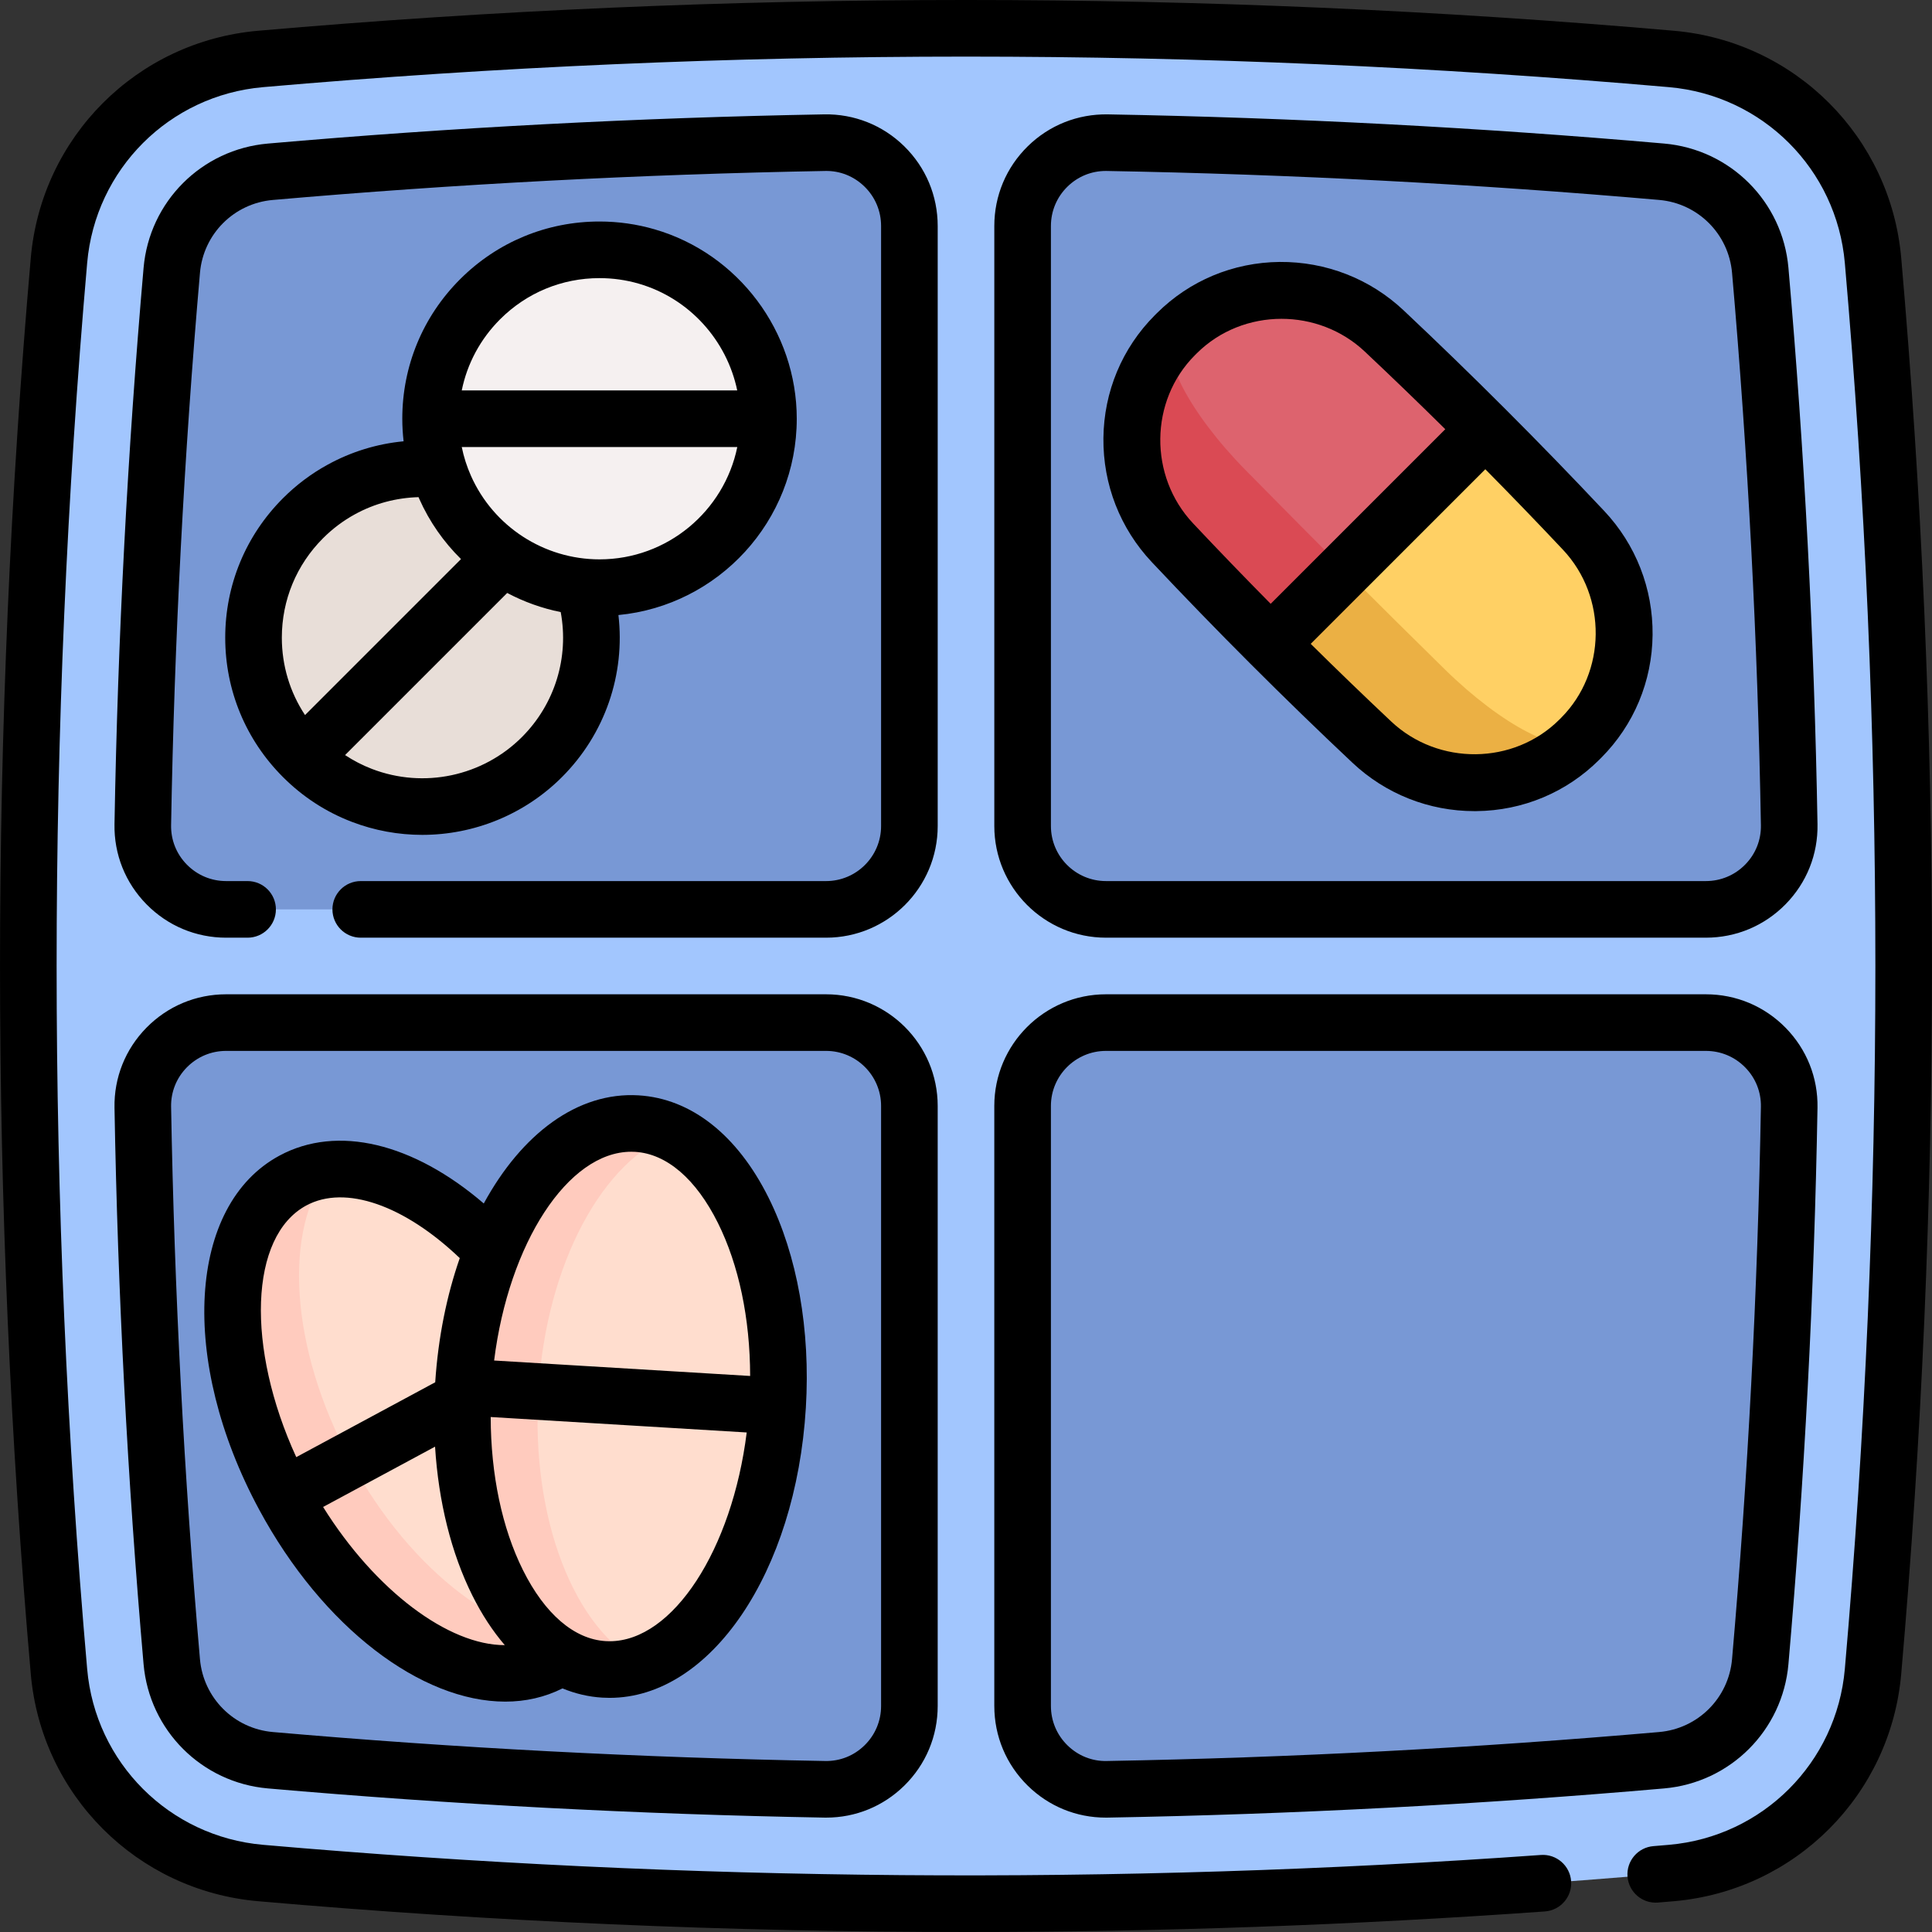 <svg id="Capa_1" enable-background="new 0 0 511.931 511.931" height="512" viewBox="0 0 511.931 511.931" width="512" xmlns="http://www.w3.org/2000/svg"><rect x="0" y="0" width="511.931" height="511.931" fill="#333333" stroke="none"/><g><g><path d="m442.898 496.306c-124.621 10.879-249.243 10.879-373.864 0-28.388-2.478-50.93-25.02-53.408-53.408-10.879-124.622-10.879-249.243 0-373.864 2.478-28.388 25.02-50.93 53.408-53.408 124.621-10.879 249.243-10.879 373.864 0 28.388 2.478 50.93 25.02 53.408 53.408 10.879 124.622 10.879 249.243 0 373.865-2.478 28.387-25.02 50.929-53.408 53.407z" fill="#a2c6fe"/><path d="m153.016 165.776c-2.46-.15-4.93-.25-7.41-.32 2.47-.16 4.96-.05 7.41.32z" fill="#dd636e"/><g fill="#7898d5"><path d="m240.966 218.882v-158.99c0-12.333-10.101-22.305-22.431-22.085-48.929.874-98.183 3.451-146.892 7.703-13.926 1.216-24.915 12.206-26.131 26.131-4.257 48.765-6.812 97.803-7.673 146.897-.216 12.329 9.754 22.427 22.085 22.427h158.959c12.196.001 22.083-9.886 22.083-22.083z"/><path d="m293.049 240.966h158.96c12.331 0 22.301-10.098 22.085-22.427-.861-49.094-3.416-98.132-7.673-146.896-1.216-13.926-12.205-24.916-26.131-26.132-48.709-4.252-97.962-6.83-146.892-7.703-12.331-.22-22.431 9.752-22.431 22.085v158.99c-.001 12.196 9.885 22.083 22.082 22.083z"/><path d="m270.966 293.049v158.99c0 12.333 10.101 22.305 22.431 22.085 48.929-.874 98.183-3.451 146.892-7.703 13.926-1.216 24.915-12.206 26.131-26.131 4.257-48.765 6.812-97.803 7.673-146.897.216-12.329-9.754-22.427-22.085-22.427h-158.96c-12.196 0-22.082 9.887-22.082 22.083z"/><path d="m218.882 270.966h-158.959c-12.331 0-22.301 10.098-22.085 22.427.861 49.094 3.416 98.132 7.673 146.896 1.216 13.926 12.205 24.916 26.131 26.132 48.709 4.252 97.962 6.83 146.892 7.703 12.331.22 22.431-9.752 22.431-22.085v-158.99c.001-12.196-9.886-22.083-22.083-22.083z"/></g><path d="m143.597 200.613c-12.899 12.899-31.719 16.281-47.719 10.14-5.683-2.179-11.006-5.555-15.585-10.14-17.483-17.477-17.483-45.821 0-63.298 3.071-3.071 6.477-5.604 10.103-7.594 17.001-9.352 38.788-6.819 53.201 7.594 17.477 17.477 17.477 45.821 0 63.298z" fill="#e8ded8"/><path d="m158.861 155.719c-18.242 0-33.941-10.917-40.912-26.573-2.478-5.56-3.855-11.711-3.85-18.19-.004-24.721 20.037-44.763 44.758-44.758 4.342 0 8.543.617 12.514 1.774 18.635 5.409 32.249 22.606 32.249 42.988 0 24.718-20.042 44.76-44.759 44.759z" fill="#f5f0f0"/><g><path d="m393.594 113.712-16.401 39.913-40.514 17.002c-8.803-8.803-17.487-17.741-26.021-26.813-14.573-15.493-14.39-39.888.622-54.956l.537-.537c15.076-15.019 39.464-15.196 54.956-.622 9.073 8.533 18.017 17.209 26.821 26.013z" fill="#dd636e"/><path d="m418.992 195.479-.544.544c-15.076 15.005-39.464 15.196-54.949.615-9.072-8.535-18.017-17.211-26.821-26.015l56.915-56.915c8.803 8.803 17.48 17.748 26.015 26.821 14.58 15.487 14.389 39.875-.616 54.95z" fill="#ffd064"/><path d="m336.677 170.629c-8.805-8.805-17.476-17.745-26.014-26.82-14.581-15.486-14.397-39.881.615-54.949l.191-.191c-4.66 4.716 3.613 20.655 18.505 35.829 8.725 8.888 21.025 21.269 29.829 30.073" fill="#da4a54"/><path d="m418.633 195.836-.191.191c-15.076 15.005-39.464 15.196-54.949.615-9.072-8.535-18.017-17.211-26.821-26.015l19.594-19.594c8.803 8.803 17.65 17.579 26.538 26.297 15.175 14.893 31.106 23.159 35.829 18.506z" fill="#ebb044"/></g><g><ellipse cx="111.972" cy="376.592" fill="#ffddce" rx="41.725" ry="72.439" transform="matrix(.88 -.474 .474 .88 -165.228 98.168)"/><path d="m154.123 433.796c-2.167 2.724-4.766 4.942-7.795 6.573-20.283 10.928-52.115-8.77-71.088-43.984-18.977-35.223-17.915-72.633 2.369-83.561 3.028-1.632 6.31-2.582 9.777-2.894-12.368 15.478-10.729 47.025 5.417 76.993 16.142 29.958 41.591 48.688 61.32 46.873z" fill="#ffcbbe"/></g><g><ellipse cx="164.395" cy="370.038" fill="#ffddce" rx="72.439" ry="41.725" transform="matrix(.06 -.998 .998 .06 -214.874 511.843)"/><path d="m170.114 440.864c-3.277 1.174-6.654 1.692-10.088 1.485-22.998-1.388-39.69-34.894-37.28-74.822 2.41-39.937 23.01-71.183 46.008-69.795 3.434.207 6.724 1.127 9.836 2.687-18.664 6.648-33.88 34.331-35.93 68.31-2.05 33.968 9.725 63.291 27.454 72.135z" fill="#ffcbbe"/></g></g><g><path d="m503.777 68.379c-2.804-32.095-28.133-57.425-60.229-60.229-124.471-10.867-250.694-10.867-375.164 0-32.097 2.804-57.426 28.134-60.23 60.229-10.867 124.471-10.867 250.694 0 375.165 2.804 32.095 28.133 57.425 60.229 60.229 62.266 5.437 125.013 8.158 187.714 8.158 51.216 0 102.401-1.815 153.263-5.448 4.132-.295 7.242-3.884 6.947-8.015-.295-4.132-3.89-7.243-8.016-6.947-112.343 8.024-226.265 7.119-338.604-2.691-24.828-2.168-44.423-21.763-46.591-46.59-10.791-123.605-10.791-248.951 0-372.556 2.168-24.828 21.763-44.422 46.591-46.59 123.605-10.792 248.949-10.792 372.555 0 24.828 2.168 44.423 21.763 46.591 46.59 10.791 123.605 10.791 248.951 0 372.556-2.168 24.828-21.763 44.422-46.584 46.59-1.372.119-2.743.237-4.115.346-4.129.326-7.212 3.938-6.886 8.067s3.938 7.223 8.067 6.886c1.409-.111 2.817-.233 4.231-.355 32.097-2.804 57.426-28.134 60.229-60.229 10.869-124.471 10.869-250.695.002-375.166z"/><path d="m248.466 59.892c0-8.013-3.147-15.518-8.861-21.131-5.697-5.597-13.266-8.597-21.203-8.458-49.235.886-98.831 3.489-147.405 7.737-17.567 1.526-31.427 15.385-32.952 32.949-4.253 48.681-6.846 98.277-7.707 147.415-.136 7.978 2.874 15.508 8.474 21.205 5.613 5.708 13.111 8.853 21.115 8.853h5.68c4.143 0 7.5-3.358 7.5-7.5s-3.357-7.5-7.5-7.5h-5.68c-3.948 0-7.648-1.551-10.418-4.369-2.758-2.805-4.24-6.51-4.173-10.43.854-48.788 3.43-98.033 7.652-146.372.895-10.293 9.014-18.414 19.312-19.308 48.234-4.218 97.481-6.803 146.371-7.683 3.909-.087 7.62 1.408 10.423 4.161 2.82 2.771 4.373 6.475 4.373 10.431v158.99c0 8.04-6.541 14.58-14.58 14.58h-123.3c-4.143 0-7.5 3.358-7.5 7.5s3.357 7.5 7.5 7.5h123.3c16.311 0 29.58-13.27 29.58-29.58v-158.99z"/><path d="m293.049 248.462h158.96c8.007 0 15.508-3.146 21.12-8.857 5.598-5.697 8.604-13.226 8.464-21.201-.862-49.161-3.454-98.759-7.701-147.417-1.533-17.56-15.391-31.418-32.95-32.951-48.722-4.253-98.317-6.854-147.41-7.73-7.96-.123-15.506 2.862-21.205 8.459-5.714 5.613-8.86 13.115-8.86 21.125v158.99c-.001 16.311 13.269 29.582 29.582 29.582zm-14.583-188.573c0-3.952 1.553-7.654 4.372-10.423 2.74-2.692 6.339-4.165 10.16-4.165.088 0 .177 0 .266.002 48.748.87 97.995 3.453 146.373 7.676 10.291.898 18.413 9.021 19.312 19.313 4.218 48.313 6.79 97.561 7.646 146.375.068 3.919-1.41 7.622-4.165 10.425-2.77 2.818-6.471 4.371-10.421 4.371h-158.96c-8.041 0-14.583-6.542-14.583-14.583z"/><path d="m263.466 452.035c0 8.01 3.146 15.512 8.86 21.125 5.569 5.47 12.888 8.463 20.663 8.463.181 0 .361-.001.542-.004 49.093-.876 98.688-3.478 147.41-7.73 17.56-1.533 31.417-15.391 32.95-32.951 4.247-48.659 6.839-98.257 7.701-147.417.14-7.975-2.866-15.504-8.464-21.201-5.612-5.711-13.113-8.857-21.12-8.857h-158.96c-16.313 0-29.583 13.271-29.583 29.583v158.989zm15-158.99c0-8.041 6.542-14.583 14.583-14.583h158.96c3.95 0 7.651 1.552 10.421 4.371 2.755 2.803 4.233 6.505 4.165 10.425-.856 48.814-3.429 98.062-7.646 146.375-.898 10.292-9.021 18.414-19.312 19.312-48.378 4.223-97.625 6.806-146.373 7.676-3.907.098-7.621-1.408-10.426-4.162-2.819-2.77-4.372-6.471-4.372-10.423z"/><path d="m218.883 263.462h-158.96c-8.007 0-15.508 3.146-21.12 8.857-5.598 5.697-8.604 13.226-8.464 21.201.862 49.161 3.454 98.759 7.701 147.417 1.533 17.56 15.391 31.418 32.95 32.951 48.722 4.253 98.317 6.854 147.41 7.73.181.003.361.004.542.004 7.774 0 15.094-2.993 20.663-8.463 5.714-5.613 8.86-13.115 8.86-21.125v-158.99c.001-16.311-13.27-29.582-29.582-29.582zm14.583 188.573c0 3.952-1.553 7.654-4.372 10.423-2.804 2.753-6.499 4.236-10.426 4.162-48.748-.87-97.995-3.453-146.373-7.676-10.291-.898-18.413-9.021-19.312-19.313-4.218-48.313-6.79-97.561-7.646-146.375-.068-3.919 1.41-7.622 4.165-10.425 2.77-2.818 6.471-4.371 10.421-4.371h158.96c8.041 0 14.583 6.542 14.583 14.583z"/><path d="m74.994 132.007c-9.877 9.871-15.315 22.995-15.315 36.955s5.438 27.084 15.313 36.953c5.229 5.228 11.35 9.211 18.196 11.839 6.081 2.334 12.42 3.467 18.709 3.467 13.631-.001 27.023-5.327 37.001-15.306 11.448-11.447 16.798-27.252 14.969-42.944 26.475-2.529 47.253-24.887 47.253-52.013 0-23.116-15.485-43.755-37.651-50.189-4.723-1.376-9.639-2.074-14.61-2.074-.003 0-.006 0-.01 0-13.955 0-27.076 5.435-36.945 15.304-9.872 9.872-15.307 22.996-15.305 36.95-.001 2.014.121 4.009.344 5.984-7.055.67-13.895 2.765-20.153 6.213-4.31 2.362-8.28 5.344-11.796 8.861zm63.298 63.302c-10.399 10.399-25.996 13.711-39.729 8.441-2.518-.967-4.897-2.198-7.126-3.672l42.96-42.959c4.425 2.346 9.196 4.064 14.179 5.066 2.227 11.993-1.513 24.353-10.284 33.124zm20.569-47.093c-14.706 0-28.076-8.684-34.062-22.125-1.099-2.466-1.912-5.019-2.446-7.636h73.009c-3.479 16.963-18.523 29.761-36.501 29.761zm-.011-74.521h.007c3.552 0 7.057.496 10.423 1.477 13.354 3.876 23.304 14.986 26.067 28.283h-72.996c1.441-7.093 4.922-13.613 10.158-18.849 7.037-7.037 16.39-10.911 26.341-10.911zm-47.944 58.038c.066.153.123.308.191.46 2.704 6.073 6.488 11.447 11.059 15.951l-41.33 41.329c-3.999-6.035-6.148-13.108-6.148-20.512 0-9.952 3.877-19.308 10.921-26.347 2.513-2.513 5.339-4.638 8.415-6.325 5.203-2.864 10.973-4.395 16.892-4.556z"/><path d="m358.353 202.101c8.802 8.283 20.275 12.827 32.36 12.827.163 0 .327-.001.489-.002 12.307-.125 23.862-4.951 32.541-13.594l.558-.558c8.639-8.675 13.466-20.23 13.591-32.537.124-12.264-4.43-23.931-12.824-32.851-17.099-18.171-34.982-36.054-53.153-53.153-8.919-8.394-20.616-12.922-32.851-12.824-12.307.125-23.862 4.951-32.525 13.58l-.573.572c-8.639 8.675-13.465 20.23-13.59 32.537-.124 12.264 4.43 23.93 12.824 32.85 17.099 18.17 34.982 36.053 53.153 53.153zm55.309-11.902-.506.507c-12.063 12.012-32.035 12.223-44.523.471-7.166-6.743-14.283-13.614-21.327-20.573l46.266-46.266c6.959 7.044 13.83 14.162 20.573 21.328 11.751 12.488 11.539 32.46-.483 44.533zm-97.071-96.051.521-.521c6.118-6.092 14.27-9.148 22.448-9.148 7.947 0 15.921 2.886 22.075 8.678 7.166 6.744 14.284 13.615 21.328 20.574l-46.266 46.266c-6.959-7.045-13.831-14.162-20.574-21.329-11.751-12.488-11.54-32.461.468-44.52z"/><path d="m169.212 290.24c-16.174-.978-30.983 10.22-41.024 28.653-18.692-16.038-38.81-20.942-54.129-12.684-24.302 13.09-26.686 54.261-5.427 93.731 16.946 31.444 43.05 50.948 65.262 50.946 5.337 0 10.448-1.144 15.155-3.502 3.369 1.39 6.889 2.225 10.53 2.445.653.04 1.303.059 1.95.059 26.713 0 49.365-33.203 52.002-76.888 1.243-20.605-2.268-40.373-9.887-55.663-8.289-16.634-20.517-26.257-34.432-27.097zm-1.951 14.942c.348 0 .698.01 1.046.031 8.335.503 16.116 7.185 21.911 18.815 5.561 11.158 8.521 25.35 8.552 40.568l-67.839-4.094c3.866-31.001 19.535-55.32 36.33-55.32zm-86.085 14.232c10.304-5.557 25.947-.081 40.651 13.955-3.441 9.862-5.717 20.981-6.506 32.899l-36.821 19.836c-13.303-28.983-12.485-58.524 2.676-66.69zm4.438 79.895 29.665-15.982c.916 14.583 4.283 28.198 9.867 39.404 2.524 5.066 5.418 9.471 8.609 13.187-14.893.038-34.286-14.412-48.141-36.609zm75.915 35.578c-.348 0-.698-.01-1.046-.031-8.335-.503-16.116-7.185-21.911-18.814-5.561-11.158-8.521-25.35-8.552-40.568l67.839 4.094c-3.865 31-19.534 55.319-36.33 55.319z"/></g></g></svg>